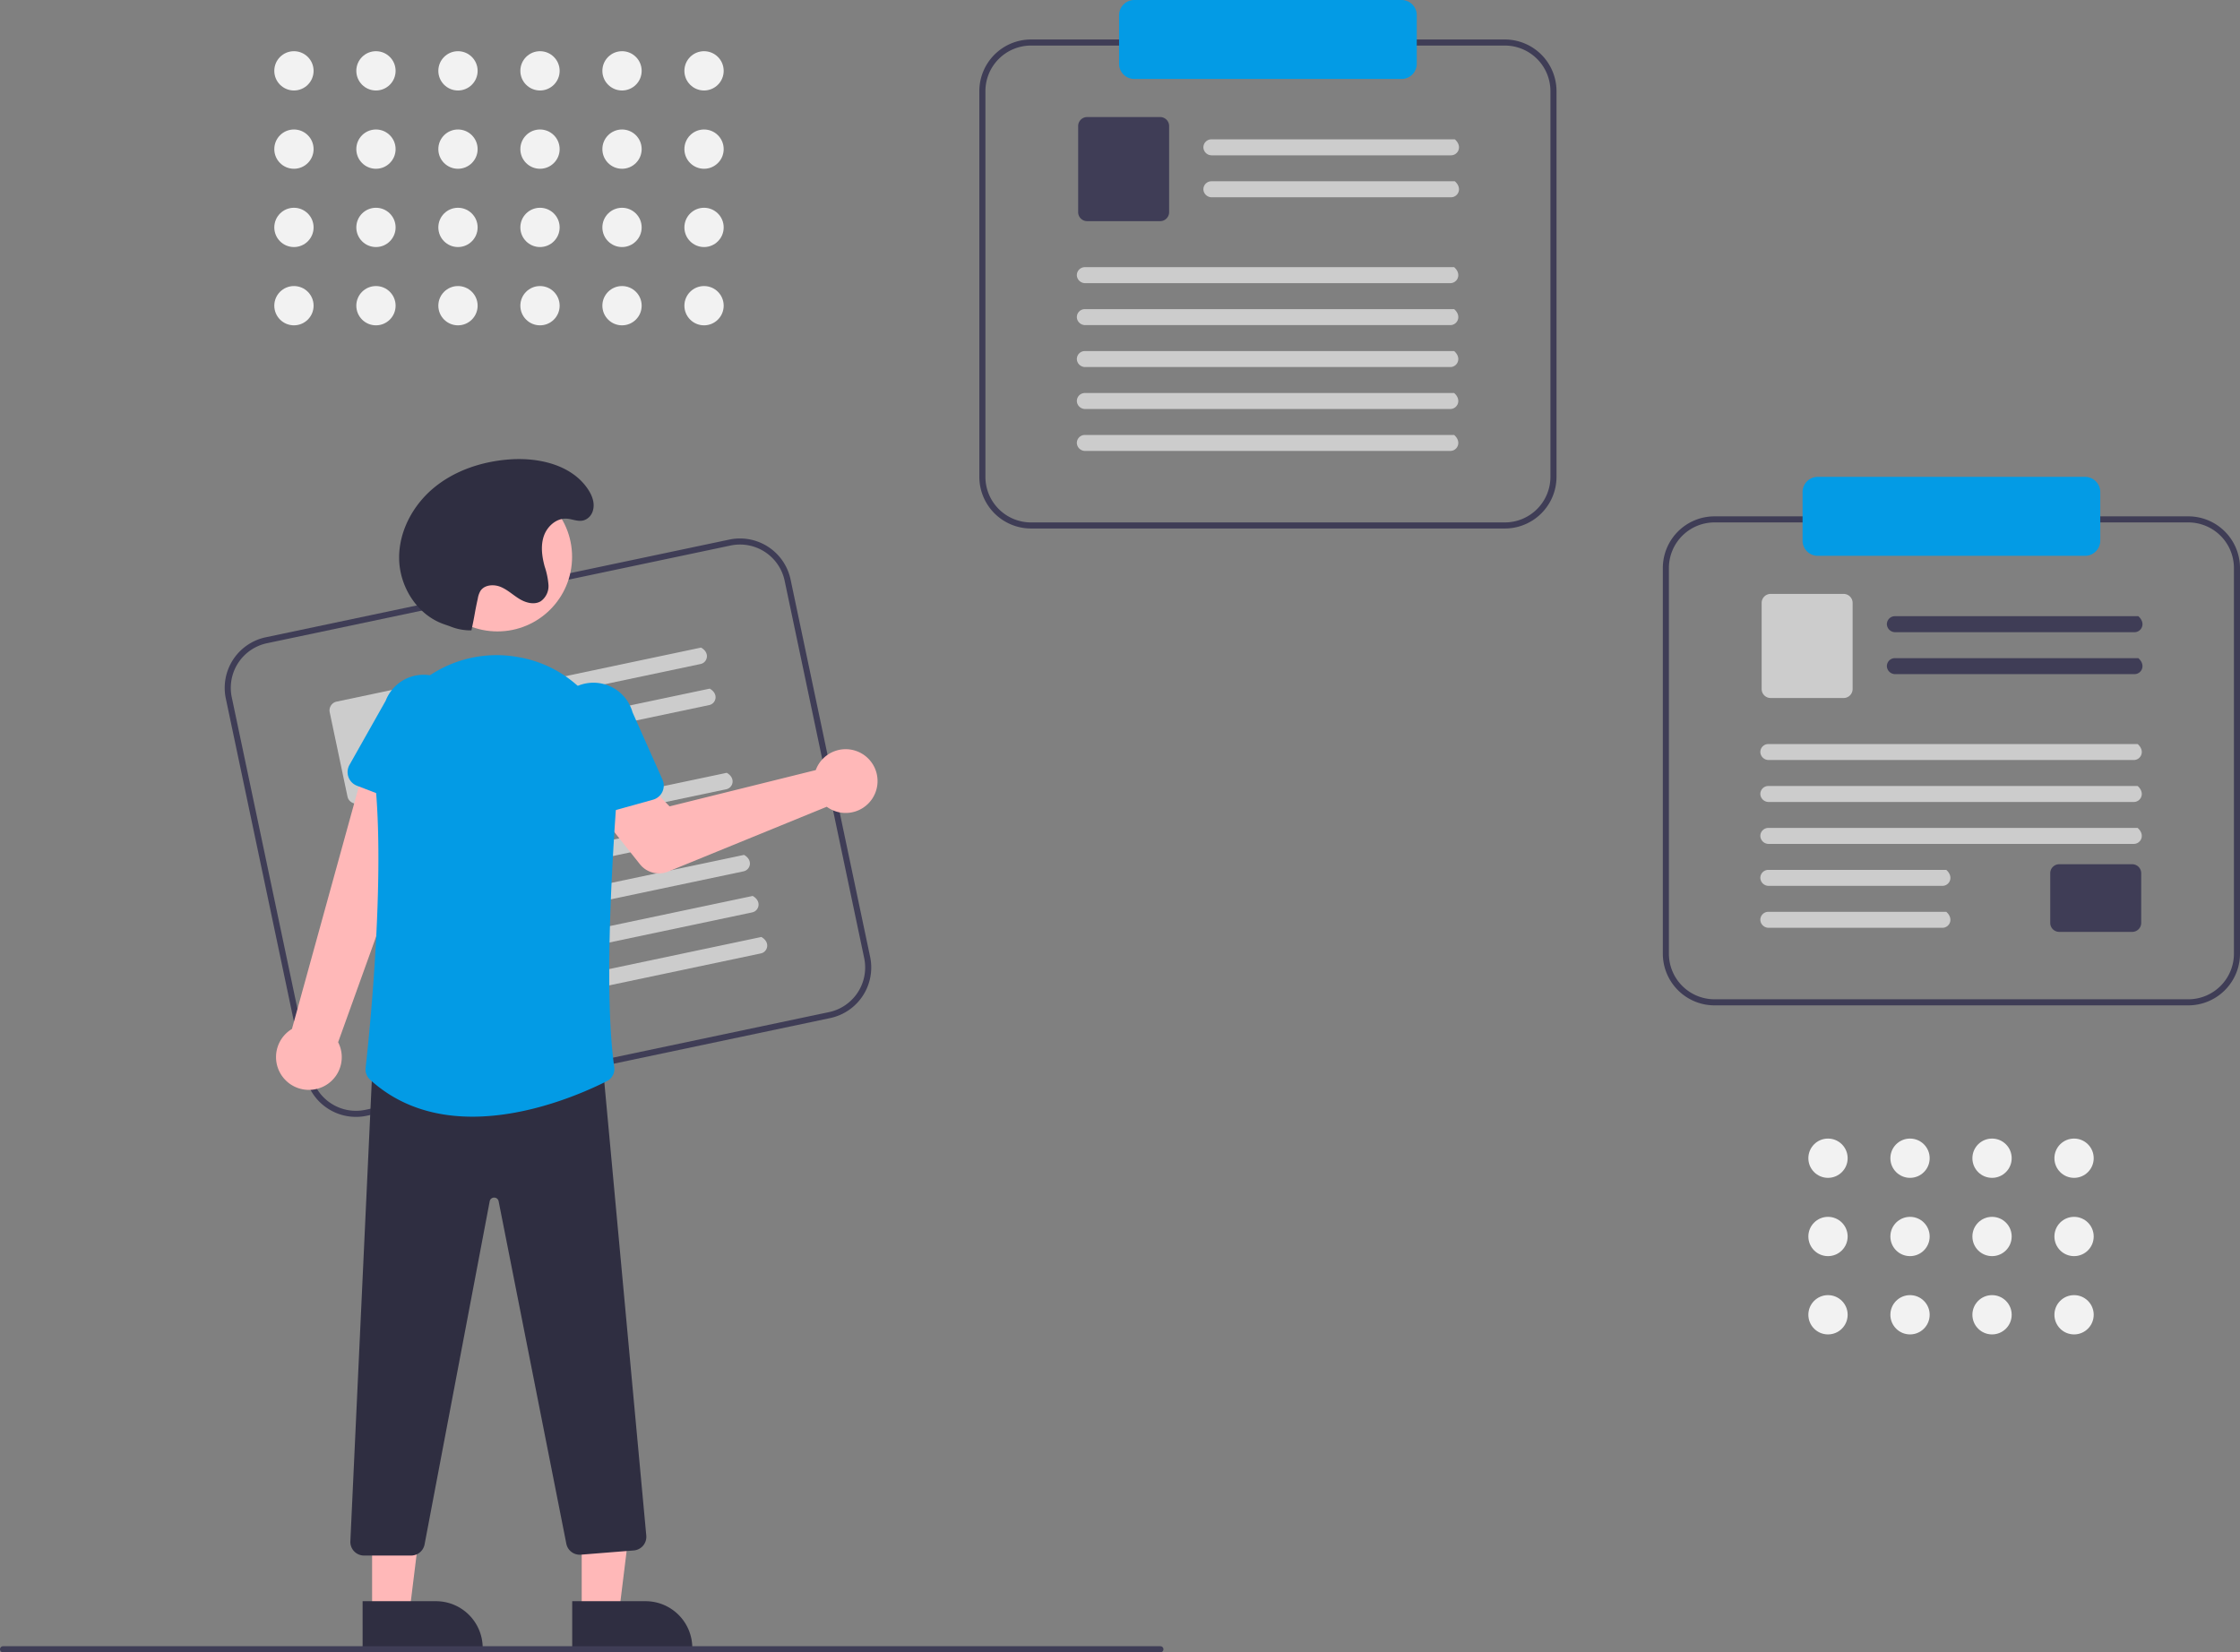 <svg xmlns="http://www.w3.org/2000/svg" width="737.39" height="544" data-name="Layer 1"><rect width="100%" height="100%" fill="#808080" stroke="none"/><path fill="#3f3d56" d="M273.316 335.182 120.67 367.357a17.02 17.02 0 0 1-20.14-13.129L74.334 229.96a17.02 17.02 0 0 1 13.129-20.14l152.646-32.176a17.02 17.02 0 0 1 20.14 13.129l26.194 124.269a17.02 17.02 0 0 1-13.128 20.14ZM87.876 211.775a15.017 15.017 0 0 0-11.584 17.772l26.194 124.269a15.017 15.017 0 0 0 17.771 11.584l152.646-32.175a15.017 15.017 0 0 0 11.584-17.772l-26.194-124.269a15.017 15.017 0 0 0-17.771-11.584Z"/><path fill="#ccc" d="m230.625 218.618-77.038 16.239a2.73 2.73 0 0 1-3.23-1.863 2.63 2.63 0 0 1 2-3.254l78.42-16.53c3.061 1.726 2.094 4.935-.153 5.409Z" data-name="Path 411"/><path fill="#ccc" d="m233.474 232.131-77.039 16.239a2.73 2.73 0 0 1-3.23-1.863 2.63 2.63 0 0 1 2-3.254l78.42-16.53c3.062 1.726 2.094 4.935-.152 5.409Z" data-name="Path 412"/><path fill="#ccc" d="m141.403 259.574-23.511 4.956a2.962 2.962 0 0 1-3.506-2.285l-5.848-27.746a2.962 2.962 0 0 1 2.285-3.505l23.511-4.956a2.963 2.963 0 0 1 3.506 2.285l5.848 27.745a2.962 2.962 0 0 1-2.285 3.506Z" data-name="Path 413"/><path fill="#ccc" d="m239.081 259.847-117.574 24.782a2.73 2.73 0 0 1-3.23-1.863 2.63 2.63 0 0 1 1.999-3.254l118.958-25.074c3.062 1.726 2.094 4.935-.153 5.409Z" data-name="Path 414"/><path fill="#ccc" d="m241.93 273.364-117.574 24.782a2.73 2.73 0 0 1-3.23-1.863 2.63 2.63 0 0 1 2-3.254l118.957-25.074c3.062 1.726 2.094 4.935-.152 5.409Z" data-name="Path 415"/><path fill="#ccc" d="m244.778 286.872-117.575 24.783a2.73 2.73 0 0 1-3.23-1.863 2.63 2.63 0 0 1 2-3.255l118.957-25.074c3.062 1.726 2.094 4.935-.152 5.409Z" data-name="Path 416"/><path fill="#ccc" d="M247.627 300.388 130.052 325.17a2.73 2.73 0 0 1-3.23-1.863 2.63 2.63 0 0 1 2-3.255l118.957-25.074c3.062 1.726 2.094 4.935-.152 5.409Z" data-name="Path 417"/><path fill="#ccc" d="M250.474 313.897 132.9 338.68a2.73 2.73 0 0 1-3.23-1.863 2.63 2.63 0 0 1 1.999-3.254l118.957-25.075c3.062 1.726 2.095 4.936-.152 5.41Z" data-name="Path 418"/><path fill="#ffb8b8" d="M269.229 252.03a10.527 10.527 0 0 0-.683 1.51l-48.134 11.945-8.373-8.663-14.725 10.928 13.333 16.776a8 8 0 0 0 9.289 2.428l52.23-21.342a10.497 10.497 0 1 0-2.937-13.582ZM104.932 358.323a10.743 10.743 0 0 0 6.378-15.188l33.125-92.067-23.004-4.077-25.327 91.78a10.8 10.8 0 0 0 8.828 19.552Z"/><path fill="#039be5" d="m140.228 267.41-22.713-8.716a4.817 4.817 0 0 1-2.47-6.863l11.916-21.126a13.377 13.377 0 0 1 24.95 9.66l-5.256 23.597a4.817 4.817 0 0 1-6.427 3.449Z"/><path fill="#ffb8b8" d="M191.493 531.175h12.259l5.833-47.288-18.094.001.002 47.287z"/><path fill="#2f2e41" d="m188.366 527.173 24.143-.001h.001a15.386 15.386 0 0 1 15.387 15.386v.5l-39.53.001Z"/><path fill="#ffb8b8" d="M122.493 531.175h12.259l5.833-47.288-18.094.001.002 47.287z"/><path fill="#2f2e41" d="m119.366 527.173 24.143-.001h.001a15.386 15.386 0 0 1 15.387 15.386v.5l-39.53.001Zm15.979-15.031h-15.514a4.5 4.5 0 0 1-4.495-4.713l7.37-158.332.463-.013 74.92-1.953 14.66 158.423a4.5 4.5 0 0 1-4.12 4.91l-17.427 1.394a4.502 4.502 0 0 1-4.767-3.582L164.145 395.5a1.454 1.454 0 0 0-1.47-1.2h-.005a1.454 1.454 0 0 0-1.467 1.212l-21.442 113a4.51 4.51 0 0 1-4.416 3.63Z"/><circle cx="163.765" cy="183.324" r="24.561" fill="#ffb8b8"/><path fill="#039be5" d="M155.53 367.651c-11.707 0-23.73-3.077-33.699-12.175a4.552 4.552 0 0 1-1.47-3.85c1.068-9.585 6.243-59.08 3.329-92.143a40.02 40.02 0 0 1 12.955-33.304 39.598 39.598 0 0 1 33.962-9.834c.306.054.612.112.918.17 19.664 3.806 33.326 22.004 31.78 42.332-2.256 29.66-4.278 69.779-1.103 92.467a4.493 4.493 0 0 1-2.414 4.637c-7.225 3.65-25.327 11.7-44.259 11.7Z"/><path fill="#039be5" d="M187.579 269.178a4.812 4.812 0 0 1-2.11-3.412l-2.992-23.99a13.377 13.377 0 0 1 25.754-7.247l9.856 22.16a4.817 4.817 0 0 1-3.11 6.598l-23.437 6.522a4.811 4.811 0 0 1-3.961-.631Z"/><path fill="#2f2e41" d="M155.19 207.538a17.598 17.598 0 0 1-6.796-1.23c-.952-.367-1.94-.668-2.889-1.035-8.387-3.24-13.911-12.172-14.109-21.16s4.457-17.713 11.37-23.463 15.864-8.701 24.829-9.384c9.657-.735 20.53 1.714 25.926 9.756 1.437 2.14 2.441 4.738 1.59 7.322a4.686 4.686 0 0 1-1.32 2.028c-2.41 2.144-4.813.532-7.27.39-3.376-.196-6.408 2.537-7.498 5.739s-.61 6.727.27 9.992a24.962 24.962 0 0 1 1.258 6.076 6.108 6.108 0 0 1-2.531 5.379c-2.11 1.275-4.88.537-6.992-.736s-3.935-3.044-6.216-3.981-5.344-.73-6.671 1.348a7.379 7.379 0 0 0-.844 2.436c-1.19 5.42-.916 5.102-2.106 10.523Z"/><path fill="#3f3d56" d="M495.39 174h-156a17.02 17.02 0 0 1-17-17V30a17.02 17.02 0 0 1 17-17h156a17.02 17.02 0 0 1 17 17v127a17.02 17.02 0 0 1-17 17Zm-156-159a15.017 15.017 0 0 0-15 15v127a15.017 15.017 0 0 0 15 15h156a15.017 15.017 0 0 0 15-15V30a15.017 15.017 0 0 0-15-15Z"/><path fill="#ccc" d="M477.658 51.138h-78.73a2.73 2.73 0 0 1-2.777-2.49 2.63 2.63 0 0 1 2.627-2.771h80.144c2.64 2.32 1.031 5.261-1.265 5.261Z" data-name="Path 411"/><path fill="#ccc" d="M477.658 64.948h-78.73a2.73 2.73 0 0 1-2.777-2.49 2.63 2.63 0 0 1 2.627-2.771h80.144c2.64 2.32 1.031 5.261-1.265 5.261Z" data-name="Path 412"/><path fill="#3f3d56" d="M381.907 72.811H357.88a2.962 2.962 0 0 1-2.959-2.959V41.497a2.962 2.962 0 0 1 2.96-2.959h24.027a2.963 2.963 0 0 1 2.96 2.959v28.355a2.962 2.962 0 0 1-2.96 2.959Z" data-name="Path 413"/><path fill="#ccc" d="M477.43 93.224H357.27a2.73 2.73 0 0 1-2.776-2.489 2.63 2.63 0 0 1 2.627-2.772h121.572c2.64 2.32 1.031 5.261-1.265 5.261Z" data-name="Path 414"/><path fill="#ccc" d="M477.43 107.038H357.27a2.73 2.73 0 0 1-2.776-2.489 2.63 2.63 0 0 1 2.627-2.772h121.572c2.64 2.32 1.031 5.261-1.265 5.261Z" data-name="Path 415"/><path fill="#ccc" d="M477.43 120.843H357.27a2.73 2.73 0 0 1-2.776-2.489 2.63 2.63 0 0 1 2.627-2.772h121.572c2.64 2.32 1.031 5.261-1.265 5.261Z" data-name="Path 416"/><path fill="#ccc" d="M477.43 134.656H357.27a2.73 2.73 0 0 1-2.776-2.489 2.63 2.63 0 0 1 2.627-2.772h121.572c2.64 2.32 1.031 5.261-1.265 5.261Z" data-name="Path 417"/><path fill="#ccc" d="M477.43 148.462H357.27a2.73 2.73 0 0 1-2.776-2.489 2.63 2.63 0 0 1 2.627-2.772h121.572c2.64 2.32 1.031 5.261-1.265 5.261Z" data-name="Path 418"/><path fill="#039be5" d="M461.39 0a5.006 5.006 0 0 1 5 5v16a5.006 5.006 0 0 1-5 5h-88a5.006 5.006 0 0 1-5-5V5a5.006 5.006 0 0 1 5-5"/><path fill="#3f3d56" d="M720.39 331h-156a17.02 17.02 0 0 1-17-17V187a17.02 17.02 0 0 1 17-17h156a17.02 17.02 0 0 1 17 17v127a17.02 17.02 0 0 1-17 17Zm-156-159a15.017 15.017 0 0 0-15 15v127a15.017 15.017 0 0 0 15 15h156a15.017 15.017 0 0 0 15-15V187a15.017 15.017 0 0 0-15-15Z"/><path fill="#3f3d56" d="M702.658 208.138h-78.73a2.73 2.73 0 0 1-2.777-2.49 2.63 2.63 0 0 1 2.627-2.771h80.144c2.64 2.32 1.031 5.261-1.265 5.261Z" data-name="Path 411"/><path fill="#3f3d56" d="M702.658 221.948h-78.73a2.73 2.73 0 0 1-2.777-2.49 2.63 2.63 0 0 1 2.627-2.771h80.144c2.64 2.32 1.031 5.261-1.265 5.261Z" data-name="Path 412"/><path fill="#ccc" d="M606.907 229.811H582.88a2.962 2.962 0 0 1-2.959-2.959v-28.355a2.962 2.962 0 0 1 2.96-2.959h24.027a2.963 2.963 0 0 1 2.96 2.959v28.355a2.962 2.962 0 0 1-2.96 2.959Z" data-name="Path 413"/><path fill="#3f3d56" d="M701.907 306.811H677.88a2.962 2.962 0 0 1-2.959-2.959v-16.355a2.962 2.962 0 0 1 2.96-2.959h24.027a2.963 2.963 0 0 1 2.96 2.959v16.355a2.962 2.962 0 0 1-2.96 2.959Z" data-name="Path 413"/><path fill="#ccc" d="M702.43 250.224H582.27a2.73 2.73 0 0 1-2.776-2.489 2.63 2.63 0 0 1 2.627-2.772h121.572c2.64 2.32 1.031 5.261-1.265 5.261Z" data-name="Path 414"/><path fill="#ccc" d="M702.43 264.038H582.27a2.73 2.73 0 0 1-2.776-2.489 2.63 2.63 0 0 1 2.627-2.772h121.572c2.64 2.32 1.031 5.261-1.265 5.261Z" data-name="Path 415"/><path fill="#ccc" d="M702.43 277.843H582.27a2.73 2.73 0 0 1-2.776-2.489 2.63 2.63 0 0 1 2.627-2.772h121.572c2.64 2.32 1.031 5.261-1.265 5.261Z" data-name="Path 416"/><path fill="#ccc" d="M639.43 291.656h-57.16a2.73 2.73 0 0 1-2.776-2.489 2.63 2.63 0 0 1 2.627-2.772h58.572c2.64 2.32 1.031 5.261-1.265 5.261Z" data-name="Path 417"/><path fill="#ccc" d="M639.43 305.462h-57.16a2.73 2.73 0 0 1-2.776-2.489 2.63 2.63 0 0 1 2.627-2.772h58.572c2.64 2.32 1.031 5.261-1.265 5.261Z" data-name="Path 418"/><path fill="#039be5" d="M686.39 183h-88a5.006 5.006 0 0 1-5-5v-16a5.006 5.006 0 0 1 5-5h88a5.006 5.006 0 0 1 5 5v16a5.006 5.006 0 0 1-5 5Z"/><path fill="#3f3d56" d="M382 544H1a1 1 0 0 1 0-2h381a1 1 0 0 1 0 2Z"/><circle cx="96.764" cy="23.324" r="6.467" fill="#f2f2f2"/><circle cx="96.764" cy="49.098" r="6.467" fill="#f2f2f2"/><circle cx="96.764" cy="74.871" r="6.467" fill="#f2f2f2"/><circle cx="96.764" cy="100.644" r="6.467" fill="#f2f2f2"/><circle cx="123.764" cy="23.324" r="6.467" fill="#f2f2f2"/><circle cx="123.764" cy="49.098" r="6.467" fill="#f2f2f2"/><circle cx="123.764" cy="74.871" r="6.467" fill="#f2f2f2"/><circle cx="123.764" cy="100.644" r="6.467" fill="#f2f2f2"/><circle cx="150.764" cy="23.324" r="6.467" fill="#f2f2f2"/><circle cx="150.764" cy="49.098" r="6.467" fill="#f2f2f2"/><circle cx="150.764" cy="74.871" r="6.467" fill="#f2f2f2"/><circle cx="150.764" cy="100.644" r="6.467" fill="#f2f2f2"/><circle cx="177.764" cy="23.324" r="6.467" fill="#f2f2f2"/><circle cx="177.764" cy="49.098" r="6.467" fill="#f2f2f2"/><circle cx="177.764" cy="74.871" r="6.467" fill="#f2f2f2"/><circle cx="177.764" cy="100.644" r="6.467" fill="#f2f2f2"/><circle cx="204.764" cy="23.324" r="6.467" fill="#f2f2f2"/><circle cx="204.764" cy="49.098" r="6.467" fill="#f2f2f2"/><circle cx="204.764" cy="74.871" r="6.467" fill="#f2f2f2"/><circle cx="204.764" cy="100.644" r="6.467" fill="#f2f2f2"/><circle cx="231.764" cy="23.324" r="6.467" fill="#f2f2f2"/><circle cx="231.764" cy="49.098" r="6.467" fill="#f2f2f2"/><circle cx="231.764" cy="74.871" r="6.467" fill="#f2f2f2"/><circle cx="231.764" cy="100.644" r="6.467" fill="#f2f2f2"/><circle cx="601.764" cy="381.324" r="6.467" fill="#f2f2f2"/><circle cx="601.764" cy="407.098" r="6.467" fill="#f2f2f2"/><circle cx="601.764" cy="432.871" r="6.467" fill="#f2f2f2"/><circle cx="628.764" cy="381.324" r="6.467" fill="#f2f2f2"/><circle cx="628.764" cy="407.098" r="6.467" fill="#f2f2f2"/><circle cx="628.764" cy="432.871" r="6.467" fill="#f2f2f2"/><circle cx="655.764" cy="381.324" r="6.467" fill="#f2f2f2"/><circle cx="655.764" cy="407.098" r="6.467" fill="#f2f2f2"/><circle cx="655.764" cy="432.871" r="6.467" fill="#f2f2f2"/><circle cx="682.764" cy="381.324" r="6.467" fill="#f2f2f2"/><circle cx="682.764" cy="407.098" r="6.467" fill="#f2f2f2"/><circle cx="682.764" cy="432.871" r="6.467" fill="#f2f2f2"/></svg>
